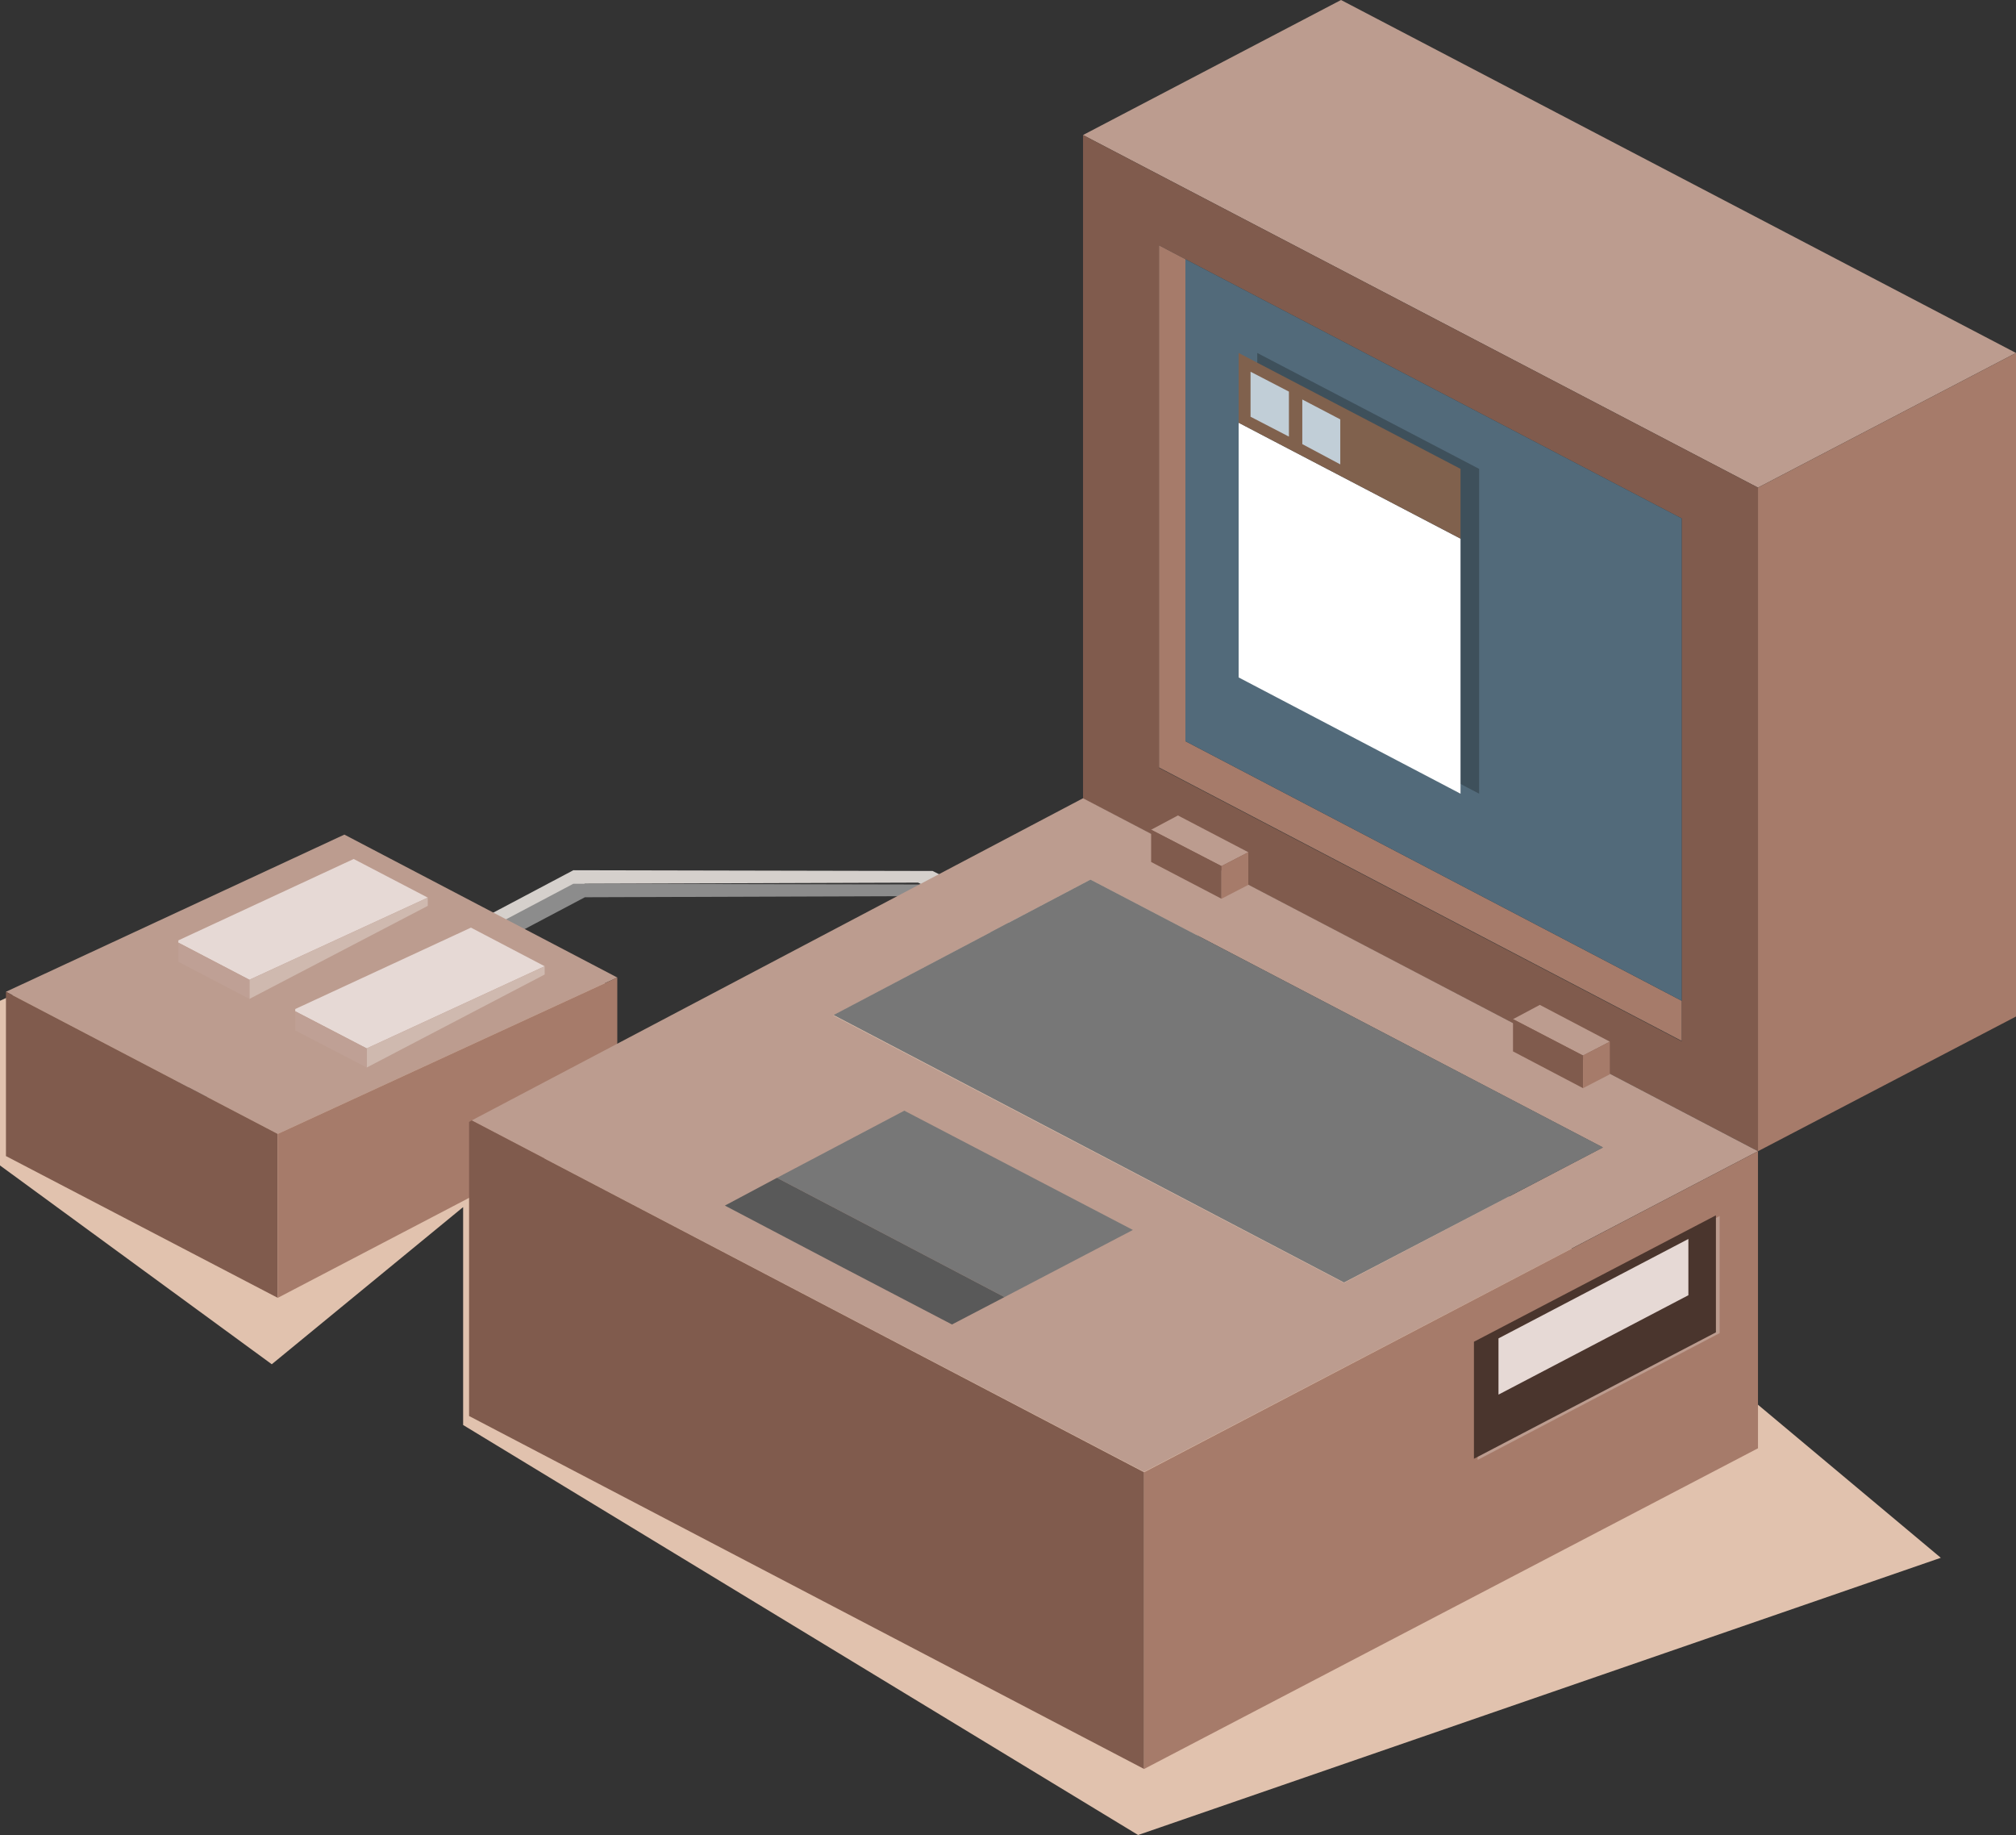 <svg width="100" height="91" fill="none" xmlns="http://www.w3.org/2000/svg"><rect width="100%" height="100%" fill="#333333" stroke="none"/><g clip-path="url(#clip0)" fill-rule="evenodd" clip-rule="evenodd"><path d="M30.323 48.923l-13.536-7.087L0 49.63v8.166l13.481 9.859 9.492-7.794v10.807L56.454 91 96.27 77.253 52.447 40.571 30.323 52.215v-3.292z" fill="#E1C2AE"/><path d="M46.26 43.193l-17.82-.037L7.46 54.261l.924.465 20.628-10.9 16.528-.056 11.062 5.543.923-.483-11.265-5.637z" fill="#D5D0CC"/><path d="M46.26 43.863l-17.82-.037L7.46 54.913l.924.483 20.628-10.9 16.528-.056 11.062 5.543.923-.484-11.265-5.636z" fill="#8C8C8C"/><path d="M53.721 6.697l33.481 17.485L100 17.504 66.519 0 53.72 6.697z" fill="#BC9C8F"/><path d="M87.202 57.089V24.182L53.722 6.697v32.906l33.48 17.486zM58.8 12.854l24.617 12.854v25.931L57.489 38.078V12.166l1.31.688z" fill="#805B4D"/><path d="M87.202 24.182V57.09L100 50.41V17.504l-12.798 6.678zM83.416 49.63L58.8 36.757V12.854l-1.311-.688v25.893l25.927 13.56v-1.99z" fill="#A67B6A"/><path d="M58.8 12.854v23.903L83.417 49.63V25.708L58.8 12.854z" fill="#526A7A"/><path d="M62.364 17.504v16.091L73.37 39.36V23.252l-11.006-5.748z" fill="#3E505B"/><path d="M13.777 56.233l16.842-7.757-13.537-7.087L.295 49.183l13.482 7.05z" fill="#BC9C8F"/><path d="M13.777 64.362v-8.129L.295 49.183v8.148l13.482 7.031z" fill="#805B4D"/><path d="M30.619 48.476l-16.842 7.757v8.13l16.842-8.8v-7.087z" fill="#A67B6A"/><path d="M14.645 50.15l3.545 1.842 8.828-4.074-3.657-1.916-8.716 4.037v.111z" fill="#E6D9D5"/><path d="M27.018 47.918l-8.828 4.074v.949l8.828-4.614v-.409z" fill="#CFB9AF"/><path d="M18.19 51.992l-3.545-1.842v.95l3.545 1.84v-.948z" fill="#BFA095"/><path d="M8.846 46.746l3.527 1.842 8.846-4.074-3.675-1.916-8.698 4.037v.111z" fill="#E6D9D5"/><path d="M21.219 44.514l-8.846 4.074v.949l8.846-4.614v-.409z" fill="#CFB9AF"/><path d="M12.373 48.588l-3.527-1.842v.949l3.527 1.842v-.95z" fill="#BFA095"/><path d="M23.398 55.563l33.352 17.43L87.202 57.09l-33.48-17.504-30.324 15.978zM54.09 43.621l25.411 13.282-12.834 6.715L41.33 50.355l12.76-6.734z" fill="#BC9C8F"/><path d="M56.75 73.012L23.398 55.563l-.13.075v14.584L56.75 87.726V73.012z" fill="#805B4D"/><path d="M87.202 57.089L56.75 73.012v14.714l30.452-15.904V57.088z" fill="#A67B6A"/><path d="M54.09 43.621l-12.742 6.715L66.667 63.6l12.853-6.697L54.09 43.62zM38.541 58.41l5.651 2.957 5.633 2.958 6.37-3.33-11.338-5.915-6.316 3.33z" fill="#777"/><path d="M49.825 64.325l-5.633-2.958-5.651-2.957-2.585 1.376 5.632 2.958 5.633 2.939 2.604-1.358z" fill="#595959"/><path d="M75.05 50.541l3.473 1.805 1.33-.689-3.472-1.823-1.33.707z" fill="#BC9C8F"/><path d="M78.523 52.346L75.05 50.54v1.6l3.472 1.823v-1.618z" fill="#805B4D"/><path d="M78.523 52.346v1.618l1.33-.688v-1.619l-1.33.689z" fill="#A67B6A"/><path d="M57.1 41.147l3.49 1.805 1.33-.689-3.49-1.823-1.33.707z" fill="#BC9C8F"/><path d="M60.59 42.952l-3.49-1.805v1.6l3.49 1.823v-1.618z" fill="#805B4D"/><path d="M60.59 42.952v1.618l1.33-.688v-1.619l-1.33.689z" fill="#A67B6A"/><path d="M61.44 20.964v12.63l11.007 5.767V26.712L61.44 20.964z" fill="#fff"/><path d="M61.44 20.964l11.007 5.748v-3.46L61.44 17.504v3.461z" fill="#80614D"/><path d="M63.934 21.652V19.42l-1.903-.986v2.232l1.903.986zm2.548 1.377v-2.232l-1.884-.986v2.213l1.884 1.005z" fill="#C1CED7"/><path d="M73.296 66.594v5.804L85.3 66.111v-5.804l-12.004 6.287z" fill="#BC9C8F"/><path d="M73.112 66.539v5.803l12.003-6.269V60.27l-12.003 6.269z" fill="#4A352D"/><path d="M74.33 66.371v2.79l9.419-4.929v-2.79l-9.418 4.93z" fill="#E6D9D5"/></g><defs><clipPath id="clip0"><path fill="#fff" transform="matrix(-1 0 0 1 100 0)" d="M0 0h100v91H0z"/></clipPath></defs></svg>